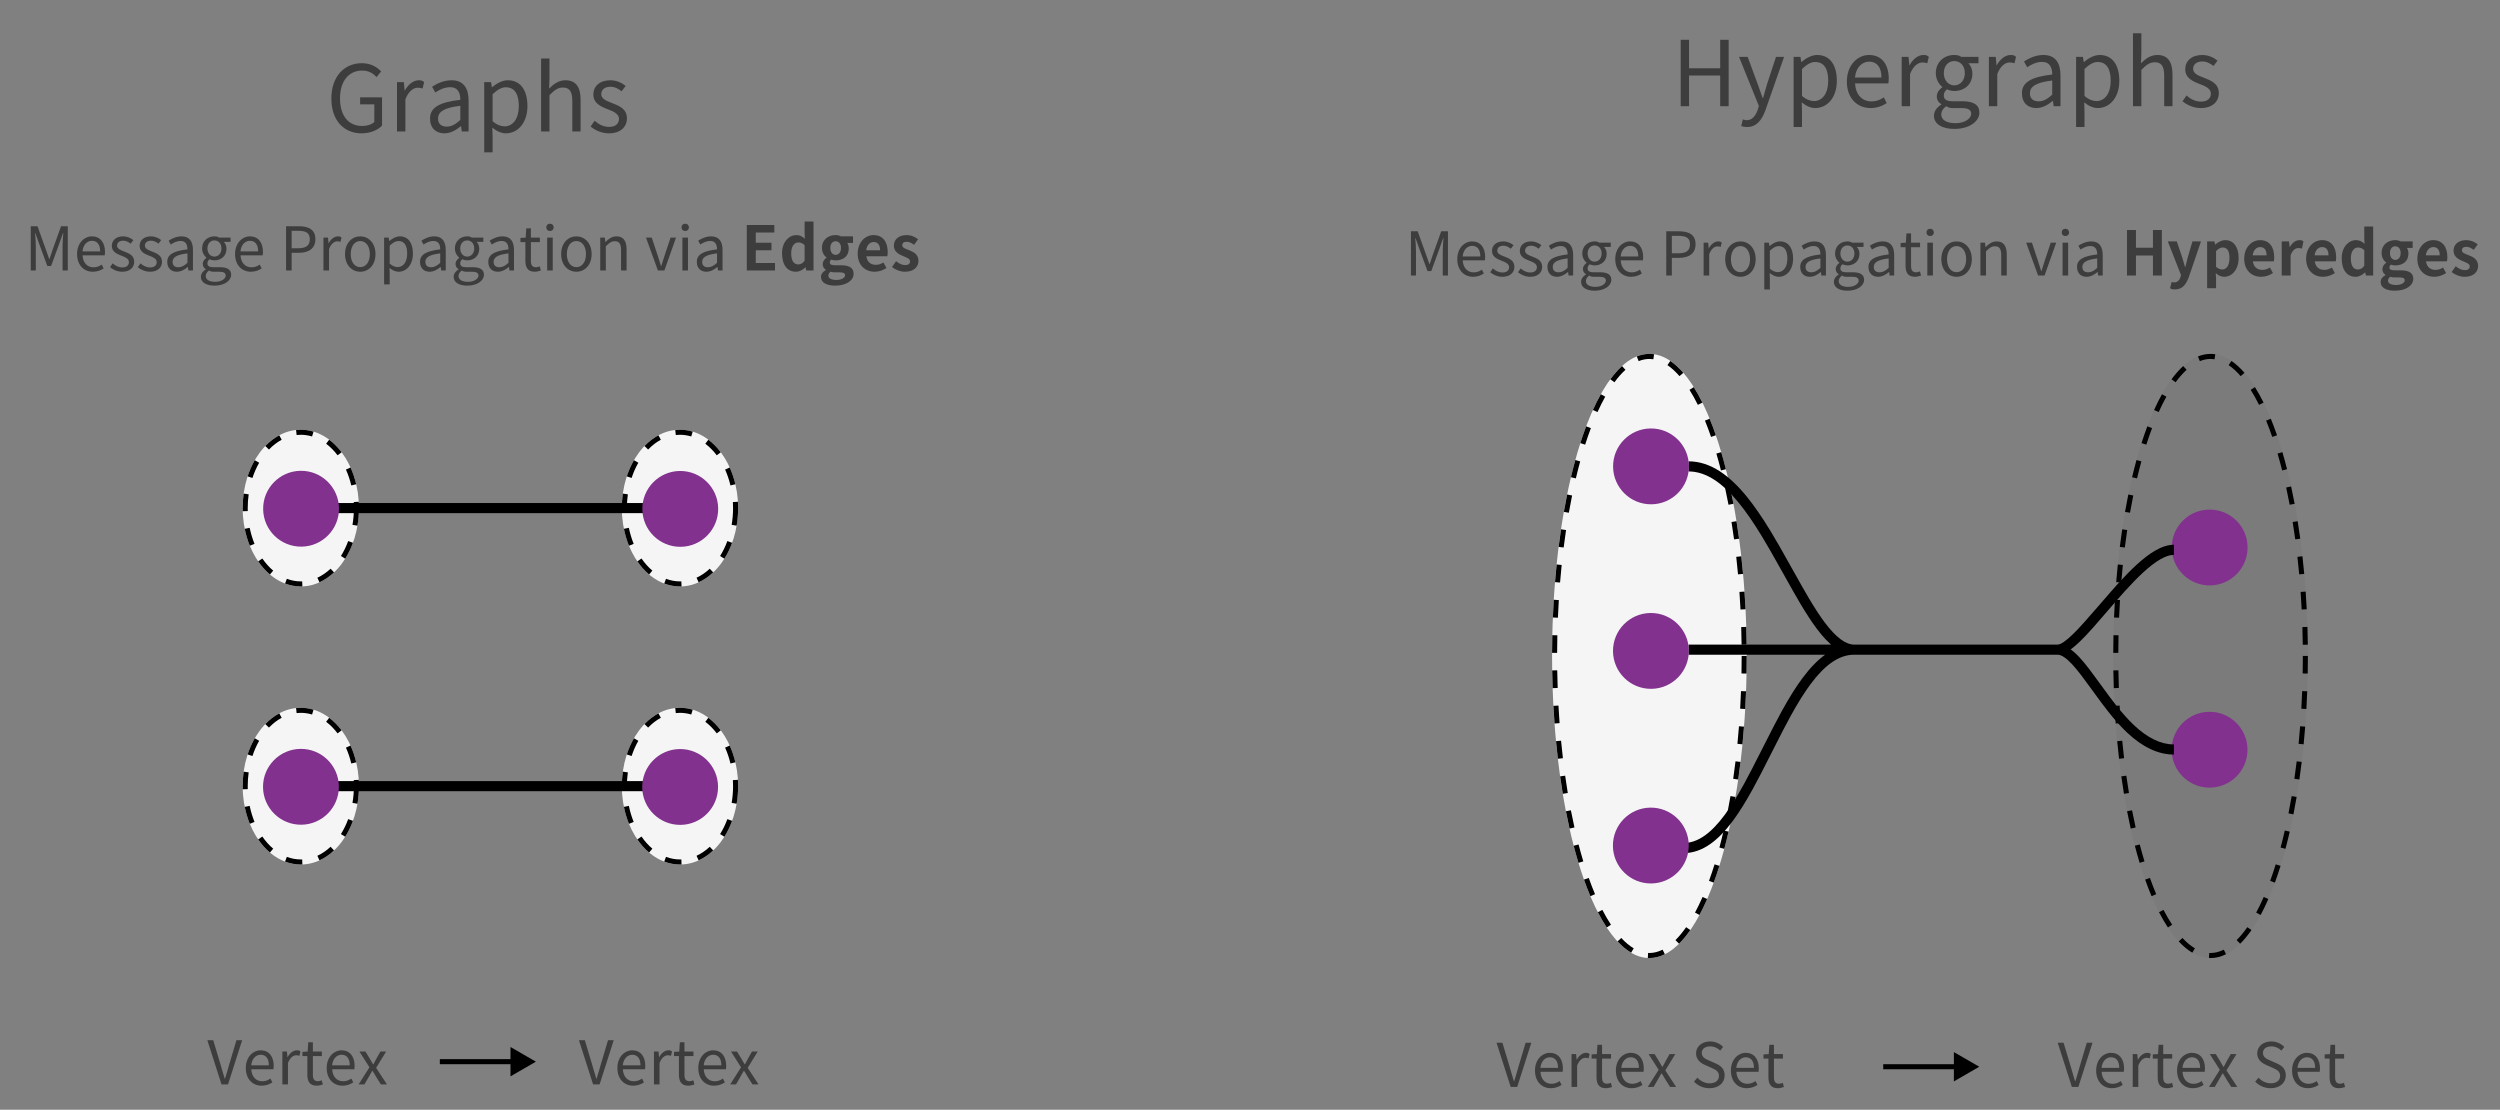 <svg xmlns="http://www.w3.org/2000/svg" xmlns:xlink="http://www.w3.org/1999/xlink" fill="none" version="1.1" width="989" height="439" viewBox="0 0 989 439"><rect x="0" y="0" width="989" height="439" fill="#808080" stroke="none"/><g style="mix-blend-mode:passthrough"><g><g style="mix-blend-mode:passthrough"><ellipse cx="652.5" cy="259.5" rx="38.5" ry="119.5" fill="#F5F5F5" fill-opacity="1"/><path d="M637.052,150.041Q639.312,146.969,641.679,144.817L643.025,146.297Q640.805,148.315,638.663,151.226L637.052,150.041ZM630.15,162.198Q631.668,158.838,633.284,155.95L635.029,156.926Q633.455,159.74,631.972,163.022L630.15,162.198ZM625.182,175.294Q626.29,171.832,627.485,168.662L629.356,169.367Q628.179,172.49,627.087,175.903L625.182,175.294ZM621.463,188.79Q622.29,185.292,623.197,181.99L625.126,182.52Q624.229,185.787,623.41,189.25L621.463,188.79ZM618.662,202.498Q619.276,198.991,619.963,195.619L621.922,196.018Q621.241,199.363,620.632,202.842L618.662,202.498ZM616.597,216.352Q617.037,212.824,617.548,209.389L619.527,209.684Q619.019,213.095,618.582,216.599L616.597,216.352ZM615.168,230.29Q615.454,226.767,615.809,223.304L617.798,223.508Q617.446,226.949,617.161,230.451L615.168,230.29ZM614.313,244.282Q614.459,240.758,614.672,237.266L616.669,237.388Q616.457,240.86,616.312,244.365L614.313,244.282ZM614.002,258.269Q614.014,254.771,614.091,251.281L616.091,251.325Q616.014,254.797,616.002,258.276L614.002,258.269ZM614.219,272.232Q614.098,268.729,614.044,265.21L616.044,265.179Q616.098,268.679,616.218,272.163L614.219,272.232ZM614.975,286.218Q614.718,282.743,614.528,279.227L616.525,279.12Q616.714,282.616,616.969,286.071L614.975,286.218ZM616.299,300.174Q615.897,296.725,615.563,293.206L617.554,293.017Q617.886,296.515,618.285,299.943L616.299,300.174ZM618.243,314.034Q617.681,310.636,617.191,307.134L619.172,306.857Q619.659,310.334,620.216,313.708L618.243,314.034ZM620.906,327.789Q620.153,324.435,619.476,320.93L621.44,320.551Q622.111,324.026,622.857,327.351L620.906,327.789ZM624.445,341.337Q623.455,338.069,622.548,334.58L624.483,334.077Q625.381,337.527,626.359,340.758L624.445,341.337ZM629.153,354.52Q627.841,351.416,626.62,347.974L628.505,347.305Q629.707,350.691,630.995,353.742L629.153,354.52ZM635.628,366.915Q633.818,364.175,632.11,360.865L633.888,359.948Q635.546,363.163,637.297,365.812L635.628,366.915ZM645.276,376.878Q642.539,375.255,639.906,372.425L641.37,371.063Q643.807,373.681,646.296,375.157L645.276,376.878ZM658.62,377.481Q655.58,379,652.5,379Q652.19,379,651.88,378.985L651.98,376.987Q652.24,377,652.5,377Q655.108,377,657.726,375.691L658.62,377.481ZM668.679,367.936Q666.502,371.065,664.217,373.331L662.809,371.911Q664.965,369.773,667.038,366.794L668.679,367.936ZM675.361,355.653Q673.884,359.034,672.311,361.965L670.549,361.019Q672.084,358.16,673.528,354.853L675.361,355.653ZM680.189,342.529Q679.114,345.984,677.953,349.159L676.074,348.473Q677.219,345.343,678.279,341.935L680.189,342.529ZM683.819,329Q683.014,332.493,682.131,335.797L680.199,335.281Q681.073,332.01,681.87,328.551L683.819,329ZM686.551,315.267Q685.954,318.778,685.283,322.159L683.321,321.77Q683.987,318.416,684.579,314.932L686.551,315.267ZM688.554,301.413Q688.129,304.939,687.633,308.374L685.653,308.089Q686.146,304.676,686.569,301.173L688.554,301.413ZM689.931,287.464Q689.658,290.987,689.317,294.451L687.326,294.255Q687.665,290.811,687.937,287.31L689.931,287.464ZM690.736,273.473Q690.602,276.994,690.402,280.483L688.405,280.368Q688.605,276.899,688.737,273.398L690.736,273.473ZM691,259.5Q691,262.984,690.935,266.462L688.935,266.425Q689,262.965,689,259.5L691,259.5ZM690.822,248.006Q690.931,251.516,690.973,255.039L688.973,255.063Q688.931,251.559,688.822,248.069L690.822,248.006ZM690.115,234.027Q690.36,237.507,690.537,241.026L688.54,241.127Q688.363,237.627,688.12,234.167L690.115,234.027ZM688.843,220.065Q689.232,223.519,689.553,227.04L687.561,227.221Q687.242,223.721,686.856,220.289L688.843,220.065ZM686.956,206.187Q687.504,209.597,687.981,213.109L685.999,213.378Q685.525,209.89,684.981,206.504L686.956,206.187ZM684.365,192.432Q685.1,195.796,685.759,199.307L683.793,199.676Q683.139,196.194,682.411,192.859L684.365,192.432ZM680.916,178.87Q681.878,182.138,682.76,185.617L680.821,186.109Q679.949,182.666,678.997,179.435L680.916,178.87ZM676.328,165.637Q677.602,168.752,678.787,172.19L676.896,172.841Q675.729,169.457,674.477,166.394L676.328,165.637ZM670.059,153.153Q671.812,155.94,673.463,159.268L671.672,160.157Q670.065,156.919,668.366,154.217L670.059,153.153ZM660.77,142.789Q663.397,144.583,665.918,147.493L664.407,148.803Q662.055,146.088,659.642,144.441L660.77,142.789ZM654.365,140.14L654.067,142.118Q653.283,142,652.5,142Q650.384,142,648.26,142.862L647.508,141.009Q649.994,140,652.5,140Q653.433,140,654.365,140.14Z" fill-rule="evenodd" fill="#000000" fill-opacity="1"/></g><g style="mix-blend-mode:passthrough"><ellipse cx="119" cy="201" rx="23" ry="31" fill="#F5F5F5" fill-opacity="1"/><path d="M104.959,176.447Q106.224,175.132,107.612,174.066Q109,173,110.484,172.203L111.431,173.965Q108.725,175.418,106.4,177.834L104.959,176.447ZM97.966,188.458Q99.092,185.028,100.792,182.059L102.528,183.053Q100.929,185.845,99.867,189.082L97.966,188.458ZM96.019,202.243Q96,201.622,96,201Q96,198.112,96.396,195.273L98.377,195.549Q98,198.25,98,201Q98,201.592,98.018,202.184L96.019,202.243ZM98.831,215.9Q97.533,212.709,96.819,209.199L98.779,208.801Q99.456,212.128,100.684,215.147L98.831,215.9ZM106.788,227.27Q105.501,226.183,104.331,224.877Q103.161,223.571,102.129,222.07L103.777,220.937Q105.699,223.732,108.079,225.742L106.788,227.27ZM119.619,231.989Q119.31,232,119,232Q117.42,232,115.854,231.709Q114.289,231.417,112.768,230.84L113.477,228.97Q116.191,230,119,230Q119.273,230,119.547,229.99L119.619,231.989ZM132.147,226.436Q130.815,227.687,129.367,228.673Q127.918,229.659,126.38,230.361L125.55,228.541Q128.341,227.267,130.778,224.978L132.147,226.436ZM139.622,214.728Q138.377,218.125,136.562,221.018L134.868,219.955Q136.571,217.24,137.744,214.04L139.622,214.728ZM141.925,198.495Q142,199.746,142,201Q142,204.526,141.412,207.962L139.441,207.625Q140,204.356,140,201Q140,199.806,139.928,198.616L141.925,198.495ZM138.675,184.945Q140.084,188.082,140.911,191.575L138.965,192.036Q138.182,188.728,136.851,185.764L138.675,184.945ZM130.228,173.945Q131.575,174.96,132.808,176.208Q134.042,177.457,135.141,178.916L133.544,180.119Q131.505,177.412,129.024,175.542L130.228,173.945ZM124.035,170.752L123.456,172.666Q121.253,172,119,172Q118.17,172,117.343,172.091L117.124,170.103Q118.06,170,119,170Q121.548,170,124.035,170.752Z" fill-rule="evenodd" fill="#000000" fill-opacity="1"/></g><g style="mix-blend-mode:passthrough"><ellipse cx="269" cy="201" rx="23" ry="31" fill="#F5F5F5" fill-opacity="1"/><path d="M254.959,176.447Q256.224,175.132,257.612,174.066Q259,173,260.484,172.203L261.431,173.965Q258.725,175.418,256.4,177.834L254.959,176.447ZM247.966,188.458Q249.092,185.028,250.792,182.059L252.528,183.053Q250.929,185.845,249.867,189.082L247.966,188.458ZM246.019,202.243Q246,201.622,246,201Q246,198.112,246.396,195.273L248.377,195.549Q248,198.25,248,201Q248,201.592,248.018,202.184L246.019,202.243ZM248.831,215.9Q247.533,212.709,246.819,209.199L248.779,208.801Q249.456,212.128,250.684,215.147L248.831,215.9ZM256.788,227.27Q255.501,226.183,254.331,224.877Q253.161,223.571,252.129,222.07L253.777,220.937Q255.699,223.732,258.079,225.742L256.788,227.27ZM269.619,231.989Q269.31,232,269,232Q267.42,232,265.854,231.709Q264.289,231.417,262.768,230.84L263.477,228.97Q266.191,230,269,230Q269.273,230,269.547,229.99L269.619,231.989ZM282.147,226.436Q280.815,227.687,279.367,228.673Q277.918,229.659,276.38,230.361L275.55,228.541Q278.341,227.267,280.778,224.978L282.147,226.436ZM289.622,214.728Q288.377,218.125,286.562,221.018L284.868,219.955Q286.571,217.24,287.744,214.04L289.622,214.728ZM291.925,198.495Q292,199.746,292,201Q292,204.526,291.413,207.962L289.441,207.625Q290,204.356,290,201Q290,199.806,289.928,198.616L291.925,198.495ZM288.675,184.945Q290.084,188.082,290.911,191.575L288.965,192.036Q288.182,188.728,286.851,185.764L288.675,184.945ZM280.228,173.945Q281.575,174.96,282.808,176.208Q284.042,177.457,285.141,178.916L283.544,180.119Q281.505,177.412,279.024,175.542L280.228,173.945ZM274.035,170.752L273.456,172.666Q271.253,172,269,172Q268.17,172,267.343,172.091L267.124,170.103Q268.06,170,269,170Q271.548,170,274.035,170.752Z" fill-rule="evenodd" fill="#000000" fill-opacity="1"/></g><g style="mix-blend-mode:passthrough"><ellipse cx="269" cy="311" rx="23" ry="31" fill="#F5F5F5" fill-opacity="1"/><path d="M254.959,286.447Q256.224,285.132,257.612,284.066Q259,283,260.484,282.203L261.431,283.965Q258.725,285.418,256.4,287.834L254.959,286.447ZM247.966,298.458Q249.092,295.028,250.792,292.059L252.528,293.053Q250.929,295.845,249.867,299.082L247.966,298.458ZM246.019,312.243Q246,311.622,246,311Q246,308.111,246.396,305.273L248.377,305.549Q248,308.25,248,311Q248,311.592,248.018,312.184L246.019,312.243ZM248.831,325.9Q247.533,322.709,246.819,319.199L248.779,318.801Q249.456,322.128,250.684,325.147L248.831,325.9ZM256.788,337.27Q255.501,336.183,254.331,334.877Q253.161,333.571,252.129,332.07L253.777,330.937Q255.699,333.732,258.079,335.741L256.788,337.27ZM269.619,341.989Q269.31,342,269,342Q267.42,342,265.854,341.709Q264.289,341.417,262.768,340.84L263.477,338.97Q266.191,340,269,340Q269.273,340,269.547,339.99L269.619,341.989ZM282.147,336.436Q280.815,337.687,279.367,338.673Q277.918,339.659,276.38,340.361L275.55,338.541Q278.341,337.267,280.778,334.978L282.147,336.436ZM289.622,324.728Q288.377,328.125,286.562,331.018L284.868,329.955Q286.571,327.24,287.744,324.04L289.622,324.728ZM291.925,308.495Q292,309.746,292,311Q292,314.526,291.413,317.962L289.441,317.625Q290,314.356,290,311Q290,309.806,289.928,308.616L291.925,308.495ZM288.675,294.945Q290.084,298.082,290.911,301.575L288.965,302.036Q288.182,298.728,286.851,295.764L288.675,294.945ZM280.228,283.945Q281.575,284.96,282.808,286.208Q284.042,287.457,285.141,288.916L283.544,290.12Q281.505,287.412,279.024,285.542L280.228,283.945ZM274.035,280.752L273.456,282.666Q271.253,282,269,282Q268.17,282,267.343,282.091L267.124,280.103Q268.06,280,269,280Q271.548,280,274.035,280.752Z" fill-rule="evenodd" fill="#000000" fill-opacity="1"/></g><g style="mix-blend-mode:passthrough"><ellipse cx="119" cy="311" rx="23" ry="31" fill="#F5F5F5" fill-opacity="1"/><path d="M104.959,286.447Q106.224,285.132,107.612,284.066Q109,283,110.484,282.203L111.431,283.965Q108.725,285.418,106.4,287.834L104.959,286.447ZM97.966,298.458Q99.092,295.028,100.792,292.059L102.528,293.053Q100.929,295.845,99.867,299.082L97.966,298.458ZM96.019,312.243Q96,311.622,96,311Q96,308.111,96.396,305.273L98.377,305.549Q98,308.25,98,311Q98,311.592,98.018,312.184L96.019,312.243ZM98.831,325.9Q97.533,322.709,96.819,319.199L98.779,318.801Q99.456,322.128,100.684,325.147L98.831,325.9ZM106.788,337.27Q105.501,336.183,104.331,334.877Q103.161,333.571,102.129,332.07L103.777,330.937Q105.699,333.732,108.079,335.741L106.788,337.27ZM119.619,341.989Q119.31,342,119,342Q117.42,342,115.854,341.709Q114.289,341.417,112.768,340.84L113.477,338.97Q116.191,340,119,340Q119.273,340,119.547,339.99L119.619,341.989ZM132.147,336.436Q130.815,337.687,129.367,338.673Q127.918,339.659,126.38,340.361L125.55,338.541Q128.341,337.267,130.778,334.978L132.147,336.436ZM139.622,324.728Q138.377,328.125,136.562,331.018L134.868,329.955Q136.571,327.24,137.744,324.04L139.622,324.728ZM141.925,308.495Q142,309.746,142,311Q142,314.526,141.412,317.962L139.441,317.625Q140,314.356,140,311Q140,309.806,139.928,308.616L141.925,308.495ZM138.675,294.945Q140.084,298.082,140.911,301.575L138.965,302.036Q138.182,298.728,136.851,295.764L138.675,294.945ZM130.228,283.945Q131.575,284.96,132.808,286.208Q134.042,287.457,135.141,288.916L133.544,290.12Q131.505,287.412,129.024,285.542L130.228,283.945ZM124.035,280.752L123.456,282.666Q121.253,282,119,282Q118.17,282,117.343,282.091L117.124,280.103Q118.06,280,119,280Q121.548,280,124.035,280.752Z" fill-rule="evenodd" fill="#000000" fill-opacity="1"/></g><g style="mix-blend-mode:passthrough"><ellipse cx="874.5" cy="259.5" rx="38.5" ry="119.5" fill="#000000" fill-opacity="0.04"/><path d="M859.052,150.041Q861.312,146.969,863.679,144.817L865.025,146.297Q862.805,148.315,860.663,151.226L859.052,150.041ZM852.15,162.198Q853.668,158.838,855.284,155.95L857.029,156.926Q855.455,159.74,853.972,163.022L852.15,162.198ZM847.182,175.294Q848.29,171.832,849.485,168.662L851.356,169.367Q850.179,172.49,849.087,175.903L847.182,175.294ZM843.463,188.79Q844.29,185.292,845.197,181.99L847.126,182.52Q846.229,185.787,845.41,189.25L843.463,188.79ZM840.662,202.498Q841.276,198.991,841.963,195.619L843.922,196.018Q843.241,199.363,842.632,202.842L840.662,202.498ZM838.597,216.352Q839.037,212.824,839.548,209.389L841.527,209.684Q841.019,213.095,840.582,216.599L838.597,216.352ZM837.168,230.29Q837.454,226.767,837.809,223.304L839.798,223.508Q839.446,226.949,839.161,230.451L837.168,230.29ZM836.313,244.282Q836.459,240.758,836.672,237.266L838.669,237.388Q838.457,240.86,838.312,244.365L836.313,244.282ZM836.002,258.269Q836.014,254.771,836.091,251.281L838.091,251.325Q838.014,254.797,838.002,258.276L836.002,258.269ZM836.219,272.232Q836.098,268.729,836.044,265.21L838.044,265.179Q838.098,268.679,838.218,272.163L836.219,272.232ZM836.975,286.218Q836.718,282.743,836.528,279.227L838.525,279.12Q838.714,282.616,838.969,286.071L836.975,286.218ZM838.299,300.174Q837.897,296.725,837.563,293.206L839.554,293.017Q839.886,296.515,840.285,299.943L838.299,300.174ZM840.243,314.034Q839.681,310.636,839.191,307.134L841.172,306.857Q841.659,310.334,842.216,313.708L840.243,314.034ZM842.906,327.789Q842.153,324.435,841.476,320.93L843.44,320.551Q844.111,324.026,844.857,327.351L842.906,327.789ZM846.445,341.337Q845.455,338.069,844.548,334.58L846.483,334.077Q847.381,337.527,848.359,340.758L846.445,341.337ZM851.153,354.52Q849.841,351.416,848.62,347.974L850.505,347.305Q851.707,350.691,852.995,353.742L851.153,354.52ZM857.628,366.915Q855.818,364.175,854.11,360.865L855.888,359.948Q857.546,363.163,859.297,365.812L857.628,366.915ZM867.276,376.878Q864.539,375.255,861.906,372.425L863.37,371.063Q865.807,373.681,868.296,375.157L867.276,376.878ZM880.62,377.481Q877.58,379,874.5,379Q874.19,379,873.88,378.985L873.98,376.987Q874.24,377,874.5,377Q877.108,377,879.726,375.691L880.62,377.481ZM890.679,367.936Q888.502,371.065,886.217,373.331L884.809,371.911Q886.965,369.773,889.038,366.794L890.679,367.936ZM897.361,355.653Q895.884,359.034,894.311,361.965L892.549,361.019Q894.084,358.16,895.528,354.853L897.361,355.653ZM902.189,342.529Q901.114,345.984,899.953,349.159L898.074,348.473Q899.219,345.343,900.279,341.935L902.189,342.529ZM905.819,329Q905.014,332.493,904.131,335.797L902.199,335.281Q903.073,332.01,903.87,328.551L905.819,329ZM908.551,315.267Q907.954,318.778,907.283,322.159L905.321,321.77Q905.987,318.416,906.579,314.932L908.551,315.267ZM910.554,301.413Q910.129,304.939,909.633,308.374L907.653,308.089Q908.146,304.676,908.569,301.173L910.554,301.413ZM911.931,287.464Q911.658,290.987,911.317,294.451L909.326,294.255Q909.665,290.811,909.937,287.31L911.931,287.464ZM912.736,273.473Q912.602,276.994,912.402,280.483L910.405,280.368Q910.605,276.899,910.737,273.398L912.736,273.473ZM913,259.5Q913,262.984,912.935,266.462L910.935,266.425Q911,262.965,911,259.5L913,259.5ZM912.822,248.006Q912.931,251.516,912.973,255.039L910.973,255.063Q910.931,251.559,910.822,248.069L912.822,248.006ZM912.115,234.027Q912.36,237.507,912.537,241.026L910.54,241.127Q910.363,237.627,910.12,234.167L912.115,234.027ZM910.843,220.065Q911.232,223.519,911.553,227.04L909.561,227.221Q909.242,223.721,908.856,220.289L910.843,220.065ZM908.956,206.187Q909.504,209.597,909.981,213.109L907.999,213.378Q907.525,209.89,906.981,206.504L908.956,206.187ZM906.365,192.432Q907.1,195.796,907.759,199.307L905.793,199.676Q905.139,196.194,904.411,192.859L906.365,192.432ZM902.916,178.87Q903.878,182.138,904.76,185.617L902.821,186.109Q901.949,182.666,900.997,179.435L902.916,178.87ZM898.328,165.637Q899.602,168.752,900.787,172.19L898.896,172.841Q897.729,169.457,896.477,166.394L898.328,165.637ZM892.059,153.153Q893.812,155.94,895.463,159.268L893.672,160.157Q892.065,156.919,890.366,154.217L892.059,153.153ZM882.77,142.789Q885.397,144.583,887.918,147.493L886.407,148.803Q884.055,146.088,881.642,144.441L882.77,142.789ZM876.365,140.14L876.067,142.118Q875.283,142,874.5,142Q872.384,142,870.26,142.862L869.508,141.009Q871.994,140,874.5,140Q875.433,140,876.365,140.14Z" fill-rule="evenodd" fill="#000000" fill-opacity="1"/></g><g style="mix-blend-mode:passthrough"><ellipse cx="874.001" cy="216.374" rx="15.001" ry="15.001" transform="matrix(1,-0.012,0.012,1,-2.462,10.702)" fill="#82318E" fill-opacity="1"/></g><g style="mix-blend-mode:passthrough"><ellipse cx="874.001" cy="296.374" rx="15.001" ry="15.001" transform="matrix(1,-0.012,0.012,1,-3.458,10.706)" fill="#82318E" fill-opacity="1"/></g><g style="mix-blend-mode:passthrough"><path d="M558.172,109L560.164,109L560.164,99.312C560.164,97.812,560.016,95.695,559.875,94.172L559.969,94.172L561.383,98.148L564.727,107.242L566.211,107.242L569.523,98.148L570.938,94.172L571.039,94.172C570.914,95.695,570.75,97.812,570.75,99.312L570.75,109L572.812,109L572.812,91.5L570.148,91.5L566.789,100.859C566.383,102.055,566.016,103.289,565.562,104.5L565.469,104.5C565.031,103.289,564.648,102.055,564.195,100.859L560.836,91.5L558.172,91.5L558.172,109ZM582.734,109.5C584.484,109.5,585.883,108.93,587.008,108.188L586.242,106.68C585.258,107.352,584.25,107.75,582.977,107.75C580.5,107.75,578.797,105.906,578.656,103L587.438,103C587.484,102.664,587.539,102.234,587.539,101.758C587.539,97.922,585.664,95.5,582.328,95.5C579.352,95.5,576.492,98.148,576.492,102.5C576.492,106.953,579.258,109.5,582.734,109.5ZM578.633,101.445C578.891,98.766,580.523,97.258,582.375,97.258C584.414,97.258,585.617,98.719,585.617,101.445L578.633,101.445ZM594.359,109.5C597.438,109.5,599.094,107.75,599.094,105.57C599.094,103.023,597.023,102.234,595.133,101.492C593.664,100.922,592.32,100.422,592.32,99.164C592.32,98.102,593.094,97.211,594.75,97.211C595.898,97.211,596.812,97.727,597.695,98.398L598.758,96.992C597.773,96.18,596.328,95.5,594.719,95.5C591.867,95.5,590.234,97.133,590.234,99.258C590.234,101.562,592.203,102.453,594.023,103.148C595.469,103.688,597,104.336,597,105.695C597,106.859,596.164,107.797,594.438,107.797C592.875,107.797,591.719,107.156,590.57,106.188L589.516,107.703C590.734,108.734,592.516,109.5,594.359,109.5ZM605.359,109.5C608.438,109.5,610.094,107.75,610.094,105.57C610.094,103.023,608.023,102.234,606.133,101.492C604.664,100.922,603.32,100.422,603.32,99.164C603.32,98.102,604.094,97.211,605.75,97.211C606.898,97.211,607.812,97.727,608.695,98.398L609.758,96.992C608.773,96.18,607.328,95.5,605.719,95.5C602.867,95.5,601.234,97.133,601.234,99.258C601.234,101.562,603.203,102.453,605.023,103.148C606.469,103.688,608,104.336,608,105.695C608,106.859,607.164,107.797,605.438,107.797C603.875,107.797,602.719,107.156,601.57,106.188L600.516,107.703C601.734,108.734,603.516,109.5,605.359,109.5ZM615.953,109.5C617.562,109.5,619.023,108.664,620.273,107.625L620.344,107.625L620.539,109L622.336,109L622.336,100.898C622.336,97.617,621.016,95.5,617.828,95.5C615.711,95.5,613.891,96.438,612.711,97.211L613.555,98.734C614.586,98.031,615.953,97.328,617.469,97.328C619.602,97.328,620.156,98.953,620.156,100.656C614.609,101.281,612.164,102.719,612.164,105.578C612.164,108.156,613.773,109.5,615.953,109.5ZM616.578,107.727C615.281,107.727,614.273,107.133,614.273,105.602C614.273,103.867,615.766,102.75,620.156,102.234L620.156,105.969C618.883,107.133,617.828,107.727,616.578,107.727ZM630.844,115C634.883,115,637.445,112.961,637.445,110.711C637.445,108.641,635.914,107.703,632.914,107.703L630.344,107.703C628.594,107.703,628.062,107.062,628.062,106.188C628.062,105.414,628.422,104.953,628.906,104.547C629.477,104.836,630.195,105,630.82,105C633.508,105,635.602,103.25,635.602,100.414C635.602,99.273,635.164,98.297,634.547,97.688L637.211,97.688L637.211,96L632.672,96C632.211,95.648,631.57,95.5,630.82,95.5C628.203,95.5,625.953,97.312,625.953,100.289C625.953,101.914,626.789,103.242,627.656,103.922L627.656,104.023C626.961,104.5,626.211,105.352,626.211,106.398C626.211,107.398,626.719,108.07,627.391,108.469L627.391,108.586C626.164,109.312,625.469,110.398,625.469,111.523C625.469,113.758,627.68,115,630.844,115ZM630.82,103.516C629.336,103.516,628.062,102.266,628.062,100.289C628.062,98.289,629.312,97.109,630.82,97.109C632.383,97.109,633.609,98.289,633.609,100.289C633.609,102.266,632.336,103.516,630.82,103.516ZM631.156,113.492C628.781,113.492,627.391,112.602,627.391,111.211C627.391,110.469,627.773,109.672,628.711,109C629.289,109.453,629.914,109.5,630.391,109.5L632.648,109.5C634.375,109.5,635.289,109.906,635.289,111.039C635.289,112.195,633.68,113.492,631.156,113.492ZM645.234,109.5C646.984,109.5,648.383,108.93,649.508,108.188L648.742,106.68C647.758,107.352,646.75,107.75,645.477,107.75C643,107.75,641.297,105.906,641.156,103L649.938,103C649.984,102.664,650.039,102.234,650.039,101.758C650.039,97.922,648.164,95.5,644.828,95.5C641.852,95.5,638.992,98.148,638.992,102.5C638.992,106.953,641.758,109.5,645.234,109.5ZM641.133,101.445C641.391,98.766,643.023,97.258,644.875,97.258C646.914,97.258,648.117,98.719,648.117,101.445L641.133,101.445ZM659.172,109L661.375,109L661.375,102L664.281,102C668.148,102,670.766,100.297,670.766,96.625C670.766,92.82,668.125,91.5,664.188,91.5L659.172,91.5L659.172,109ZM661.375,100.203L661.375,93.305L663.898,93.305C666.992,93.305,668.555,94.086,668.555,96.625C668.555,99.109,667.094,100.203,663.992,100.203L661.375,100.203ZM673.953,109L676.164,109L676.164,100.531C677.023,98.297,678.344,97.469,679.43,97.469C679.977,97.469,680.266,97.547,680.695,97.688L681.109,96C680.695,95.578,680.289,95.5,679.711,95.5C678.273,95.5,676.93,96.562,676.016,98.227L675.969,98.227L675.758,96L673.953,96L673.953,109ZM688.516,109.5C691.711,109.5,694.547,106.984,694.547,102.531C694.547,98.047,691.711,95.5,688.516,95.5C685.328,95.5,682.492,98.047,682.492,102.531C682.492,106.984,685.328,109.5,688.516,109.5ZM688.516,107.68C686.266,107.68,684.75,105.625,684.75,102.531C684.75,99.43,686.266,97.352,688.516,97.352C690.773,97.352,692.312,99.43,692.312,102.531C692.312,105.625,690.773,107.68,688.516,107.68ZM697.953,114.5L700.164,114.5L700.164,110.242L700.094,107.992C701.266,108.977,702.516,109.5,703.688,109.5C706.664,109.5,709.352,106.914,709.352,102.305C709.352,98.148,707.531,95.5,704.172,95.5C702.656,95.5,701.195,96.367,700.016,97.352L699.969,97.352L699.758,96L697.953,96L697.953,114.5ZM703.328,107.656C702.469,107.656,701.312,107.312,700.164,106.297L700.164,99.188C701.414,98,702.539,97.352,703.617,97.352C706.117,97.352,707.078,99.336,707.078,102.328C707.078,105.688,705.492,107.656,703.328,107.656ZM715.953,109.5C717.562,109.5,719.023,108.664,720.273,107.625L720.344,107.625L720.539,109L722.336,109L722.336,100.898C722.336,97.617,721.016,95.5,717.828,95.5C715.711,95.5,713.891,96.438,712.711,97.211L713.555,98.734C714.586,98.031,715.953,97.328,717.469,97.328C719.602,97.328,720.156,98.953,720.156,100.656C714.609,101.281,712.164,102.719,712.164,105.578C712.164,108.156,713.773,109.5,715.953,109.5ZM716.578,107.727C715.281,107.727,714.273,107.133,714.273,105.602C714.273,103.867,715.766,102.75,720.156,102.234L720.156,105.969C718.883,107.133,717.828,107.727,716.578,107.727ZM730.844,115C734.883,115,737.445,112.961,737.445,110.711C737.445,108.641,735.914,107.703,732.914,107.703L730.344,107.703C728.594,107.703,728.062,107.062,728.062,106.188C728.062,105.414,728.422,104.953,728.906,104.547C729.477,104.836,730.195,105,730.82,105C733.508,105,735.602,103.25,735.602,100.414C735.602,99.273,735.164,98.297,734.547,97.688L737.211,97.688L737.211,96L732.672,96C732.211,95.648,731.57,95.5,730.82,95.5C728.203,95.5,725.953,97.312,725.953,100.289C725.953,101.914,726.789,103.242,727.656,103.922L727.656,104.023C726.961,104.5,726.211,105.352,726.211,106.398C726.211,107.398,726.719,108.07,727.391,108.469L727.391,108.586C726.164,109.312,725.469,110.398,725.469,111.523C725.469,113.758,727.68,115,730.844,115ZM730.82,103.516C729.336,103.516,728.062,102.266,728.062,100.289C728.062,98.289,729.312,97.109,730.82,97.109C732.383,97.109,733.609,98.289,733.609,100.289C733.609,102.266,732.336,103.516,730.82,103.516ZM731.156,113.492C728.781,113.492,727.391,112.602,727.391,111.211C727.391,110.469,727.773,109.672,728.711,109C729.289,109.453,729.914,109.5,730.391,109.5L732.648,109.5C734.375,109.5,735.289,109.906,735.289,111.039C735.289,112.195,733.68,113.492,731.156,113.492ZM742.953,109.5C744.562,109.5,746.023,108.664,747.273,107.625L747.344,107.625L747.539,109L749.336,109L749.336,100.898C749.336,97.617,748.016,95.5,744.828,95.5C742.711,95.5,740.891,96.438,739.711,97.211L740.555,98.734C741.586,98.031,742.953,97.328,744.469,97.328C746.602,97.328,747.156,98.953,747.156,100.656C741.609,101.281,739.164,102.719,739.164,105.578C739.164,108.156,740.773,109.5,742.953,109.5ZM743.578,107.727C742.281,107.727,741.273,107.133,741.273,105.602C741.273,103.867,742.766,102.75,747.156,102.234L747.156,105.969C745.883,107.133,744.828,107.727,743.578,107.727ZM757.531,109.5C758.352,109.5,759.211,109.266,759.961,109.023L759.523,107.359C759.094,107.555,758.516,107.727,758.039,107.727C756.523,107.727,756.023,106.805,756.023,105.195L756.023,97.781L759.578,97.781L759.578,96L756.023,96L756.023,92.328L754.195,92.328L753.961,96L751.891,96.125L751.891,97.781L753.836,97.781L753.836,105.117C753.836,107.773,754.773,109.5,757.531,109.5ZM762.453,109L764.664,109L764.664,96L762.453,96L762.453,109ZM763.555,93.383C764.422,93.383,765.023,92.805,765.023,91.922C765.023,91.078,764.422,90.5,763.555,90.5C762.695,90.5,762.117,91.078,762.117,91.922C762.117,92.805,762.695,93.383,763.555,93.383ZM774.016,109.5C777.211,109.5,780.047,106.984,780.047,102.531C780.047,98.047,777.211,95.5,774.016,95.5C770.828,95.5,767.992,98.047,767.992,102.531C767.992,106.984,770.828,109.5,774.016,109.5ZM774.016,107.68C771.766,107.68,770.25,105.625,770.25,102.531C770.25,99.43,771.766,97.352,774.016,97.352C776.273,97.352,777.812,99.43,777.812,102.531C777.812,105.625,776.273,107.68,774.016,107.68ZM783.453,109L785.664,109L785.664,99.438C786.961,98.102,787.867,97.422,789.211,97.422C790.945,97.422,791.688,98.469,791.688,100.945L791.688,109L793.875,109L793.875,100.656C793.875,97.305,792.625,95.5,789.891,95.5C788.109,95.5,786.742,96.484,785.516,97.742L785.469,97.742L785.258,96L783.453,96L783.453,109ZM806.266,109L808.828,109L813.438,96L811.281,96L808.805,103.398C808.422,104.664,807.992,105.984,807.609,107.227L807.484,107.227C807.102,105.984,806.695,104.664,806.289,103.398L803.836,96L801.555,96L806.266,109ZM815.953,109L818.164,109L818.164,96L815.953,96L815.953,109ZM817.055,93.383C817.922,93.383,818.523,92.805,818.523,91.922C818.523,91.078,817.922,90.5,817.055,90.5C816.195,90.5,815.617,91.078,815.617,91.922C815.617,92.805,816.195,93.383,817.055,93.383ZM825.453,109.5C827.062,109.5,828.523,108.664,829.773,107.625L829.844,107.625L830.039,109L831.836,109L831.836,100.898C831.836,97.617,830.516,95.5,827.328,95.5C825.211,95.5,823.391,96.438,822.211,97.211L823.055,98.734C824.086,98.031,825.453,97.328,826.969,97.328C829.102,97.328,829.656,98.953,829.656,100.656C824.109,101.281,821.664,102.719,821.664,105.578C821.664,108.156,823.273,109.5,825.453,109.5ZM826.078,107.727C824.781,107.727,823.773,107.133,823.773,105.602C823.773,103.867,825.266,102.75,829.656,102.234L829.656,105.969C828.383,107.133,827.328,107.727,826.078,107.727ZM841.43,109L844.984,109L844.984,101.078L851.703,101.078L851.703,109L855.234,109L855.234,91L851.703,91L851.703,98L844.984,98L844.984,91L841.43,91L841.43,109ZM860.32,114.5C863.32,114.5,864.758,112.703,865.938,109.508L870.711,95.5L867.328,95.5L865.477,101.812C865.141,103.078,864.805,104.391,864.516,105.648L864.398,105.648C864.016,104.336,863.68,103.031,863.273,101.812L861.133,95.5L857.586,95.5L862.812,108.828L862.578,109.656C862.188,110.844,861.422,111.719,860.055,111.719C859.742,111.719,859.359,111.625,859.117,111.547L858.469,114C859,114.406,859.523,114.5,860.32,114.5ZM873.141,114L876.672,114L876.672,110.18L876.547,108.039C877.562,108.977,878.711,109.5,879.891,109.5C882.836,109.5,885.602,106.836,885.602,102.023C885.602,97.719,883.609,95,880.32,95C878.852,95,877.484,95.773,876.359,96.734L876.289,96.734L876.023,95.5L873.141,95.5L873.141,114ZM879.117,106.602C878.375,106.602,877.531,106.328,876.672,105.57L876.672,99.336C877.586,98.383,878.398,97.906,879.312,97.906C881.156,97.906,881.977,99.391,881.977,102.078C881.977,105.18,880.703,106.602,879.117,106.602ZM894.5,109.5C896.156,109.5,897.859,108.93,899.18,108.016L897.977,105.836C896.992,106.445,896.062,106.766,894.977,106.766C892.961,106.766,891.523,105.617,891.234,103.383L899.516,103.383C899.609,103.047,899.68,102.398,899.68,101.75C899.68,97.695,897.766,95,894.07,95C890.875,95,887.805,97.719,887.805,102.375C887.805,106.891,890.727,109.5,894.5,109.5ZM891.164,101C891.453,98.852,892.695,97.742,894.117,97.742C895.867,97.742,896.656,99.016,896.656,101L891.164,101ZM902.641,109L906.172,109L906.172,100.977C906.938,98.836,908.188,98.125,909.219,98.125C909.797,98.125,910.18,98.195,910.656,98.344L911.234,95.5C910.852,95.125,910.422,95,909.672,95C908.281,95,906.844,95.961,905.859,97.719L905.789,97.719L905.523,95.5L902.641,95.5L902.641,109ZM919,109.5C920.656,109.5,922.359,108.93,923.68,108.016L922.477,105.836C921.492,106.445,920.562,106.766,919.477,106.766C917.461,106.766,916.023,105.617,915.734,103.383L924.016,103.383C924.109,103.047,924.18,102.398,924.18,101.75C924.18,97.695,922.266,95,918.57,95C915.375,95,912.305,97.719,912.305,102.375C912.305,106.891,915.227,109.5,919,109.5ZM915.664,101C915.953,98.852,917.195,97.742,918.617,97.742C920.367,97.742,921.156,99.016,921.156,101L915.664,101ZM931.867,109.5C933.266,109.5,934.609,108.758,935.594,107.773L935.688,107.773L935.953,109L938.828,109L938.828,89.625L935.305,89.625L935.305,94.359L935.422,96.469C934.461,95.578,933.523,95,932.016,95C929.133,95,926.375,97.695,926.375,102.148C926.375,106.867,928.508,109.5,931.867,109.5ZM932.781,106.602C931.008,106.602,930,105.141,930,102.203C930,99.414,931.273,97.906,932.781,97.906C933.648,97.906,934.484,98.18,935.305,98.961L935.305,105.141C934.531,106.195,933.719,106.602,932.781,106.602ZM947.367,115C951.859,115,954.688,112.938,954.688,110.281C954.688,107.945,952.914,106.938,949.672,106.938L947.367,106.938C945.812,106.938,945.258,106.555,945.258,105.859C945.258,105.289,945.5,105,945.836,104.695C946.438,104.906,947.062,105,947.562,105C950.469,105,952.773,103.492,952.773,100.281C952.773,99.383,952.508,98.586,952.172,98.094L954.453,98.094L954.453,95.5L949.625,95.5C949.055,95.148,948.352,95,947.562,95C944.727,95,942.164,96.711,942.164,100.086C942.164,101.82,943.023,103.18,943.961,103.852L943.961,103.945C943.148,104.523,942.477,105.453,942.477,106.438C942.477,107.562,942.977,108.258,943.695,108.711L943.695,108.828C942.43,109.531,941.781,110.469,941.781,111.57C941.781,113.922,944.203,115,947.367,115ZM947.562,102.82C946.414,102.82,945.477,101.844,945.477,100.086C945.477,98.375,946.383,97.43,947.562,97.43C948.766,97.43,949.695,98.375,949.695,100.086C949.695,101.844,948.766,102.82,947.562,102.82ZM947.898,112.75C945.953,112.75,944.703,112.133,944.703,111.055C944.703,110.492,944.969,109.977,945.57,109.5C946.078,109.695,946.625,109.742,947.422,109.742L949.078,109.742C950.516,109.742,951.305,109.992,951.305,110.914C951.305,111.875,949.938,112.75,947.898,112.75ZM963,109.5C964.656,109.5,966.359,108.93,967.68,108.016L966.477,105.836C965.492,106.445,964.562,106.766,963.477,106.766C961.461,106.766,960.023,105.617,959.734,103.383L968.016,103.383C968.109,103.047,968.18,102.398,968.18,101.75C968.18,97.695,966.266,95,962.57,95C959.375,95,956.305,97.719,956.305,102.375C956.305,106.891,959.227,109.5,963,109.5ZM959.664,101C959.953,98.852,961.195,97.742,962.617,97.742C964.367,97.742,965.156,99.016,965.156,101L959.664,101ZM974.984,109.5C978.461,109.5,980.336,107.633,980.336,105.188C980.336,102.602,978.367,101.648,976.594,100.953C975.148,100.398,973.93,100.023,973.93,99C973.93,98.195,974.5,97.641,975.727,97.641C976.711,97.641,977.648,98.148,978.609,98.844L980.188,96.656C979.086,95.797,977.578,95,975.633,95C972.555,95,970.617,96.711,970.617,99.172C970.617,101.523,972.508,102.602,974.211,103.281C975.633,103.859,977.023,104.336,977.023,105.383C977.023,106.266,976.422,106.867,975.078,106.867C973.805,106.867,972.68,106.289,971.477,105.336L969.867,107.633C971.211,108.734,973.18,109.5,974.984,109.5Z" fill="#3D3D3D" fill-opacity="1"/></g><g style="mix-blend-mode:passthrough"><path d="M87.633,429L90.203,429L95.797,411.5L93.539,411.5L90.711,420.977C90.109,423.023,89.68,424.695,89.008,426.75L88.906,426.75C88.258,424.695,87.805,423.023,87.203,420.977L84.352,411.5L82.023,411.5L87.633,429ZM103.484,429.5C105.234,429.5,106.633,428.93,107.758,428.188L106.992,426.68C106.008,427.352,105,427.75,103.727,427.75C101.25,427.75,99.547,425.906,99.406,423L108.188,423C108.234,422.664,108.289,422.234,108.289,421.758C108.289,417.922,106.414,415.5,103.078,415.5C100.102,415.5,97.242,418.148,97.242,422.5C97.242,426.953,100.008,429.5,103.484,429.5ZM99.383,421.445C99.641,418.766,101.273,417.258,103.125,417.258C105.164,417.258,106.367,418.719,106.367,421.445L99.383,421.445ZM111.703,429L113.914,429L113.914,420.531C114.773,418.297,116.094,417.469,117.18,417.469C117.727,417.469,118.016,417.547,118.445,417.688L118.859,416C118.445,415.578,118.039,415.5,117.461,415.5C116.023,415.5,114.68,416.562,113.766,418.227L113.719,418.227L113.508,416L111.703,416L111.703,429ZM125.281,429.5C126.102,429.5,126.961,429.266,127.711,429.023L127.273,427.359C126.844,427.555,126.266,427.727,125.789,427.727C124.273,427.727,123.773,426.805,123.773,425.195L123.773,417.781L127.328,417.781L127.328,416L123.773,416L123.773,412.328L121.945,412.328L121.711,416L119.641,416.125L119.641,417.781L121.586,417.781L121.586,425.117C121.586,427.773,122.523,429.5,125.281,429.5ZM135.484,429.5C137.234,429.5,138.633,428.93,139.758,428.188L138.992,426.68C138.008,427.352,137,427.75,135.727,427.75C133.25,427.75,131.547,425.906,131.406,423L140.188,423C140.234,422.664,140.289,422.234,140.289,421.758C140.289,417.922,138.414,415.5,135.078,415.5C132.102,415.5,129.242,418.148,129.242,422.5C129.242,426.953,132.008,429.5,135.484,429.5ZM131.383,421.445C131.641,418.766,133.273,417.258,135.125,417.258C137.164,417.258,138.367,418.719,138.367,421.445L131.383,421.445ZM141.859,429L144.164,429L145.914,425.961C146.367,425.172,146.773,424.383,147.234,423.641L147.352,423.641C147.859,424.383,148.336,425.172,148.766,425.961L150.688,429L153.086,429L148.789,422.445L152.75,416L150.477,416L148.867,418.852C148.453,419.594,148.094,420.289,147.711,421.031L147.594,421.031C147.164,420.289,146.703,419.594,146.32,418.852L144.57,416L142.195,416L146.156,422.227L141.859,429Z" fill="#3D3D3D" fill-opacity="1"/></g><g style="mix-blend-mode:passthrough"><path d="M234.633,429L237.203,429L242.797,411.5L240.539,411.5L237.711,420.977C237.109,423.023,236.68,424.695,236.008,426.75L235.906,426.75C235.258,424.695,234.805,423.023,234.203,420.977L231.352,411.5L229.023,411.5L234.633,429ZM250.484,429.5C252.234,429.5,253.633,428.93,254.758,428.188L253.992,426.68C253.008,427.352,252,427.75,250.727,427.75C248.25,427.75,246.547,425.906,246.406,423L255.188,423C255.234,422.664,255.289,422.234,255.289,421.758C255.289,417.922,253.414,415.5,250.078,415.5C247.102,415.5,244.242,418.148,244.242,422.5C244.242,426.953,247.008,429.5,250.484,429.5ZM246.383,421.445C246.641,418.766,248.273,417.258,250.125,417.258C252.164,417.258,253.367,418.719,253.367,421.445L246.383,421.445ZM258.703,429L260.914,429L260.914,420.531C261.773,418.297,263.094,417.469,264.18,417.469C264.727,417.469,265.016,417.547,265.445,417.688L265.859,416C265.445,415.578,265.039,415.5,264.461,415.5C263.023,415.5,261.68,416.562,260.766,418.227L260.719,418.227L260.508,416L258.703,416L258.703,429ZM272.281,429.5C273.102,429.5,273.961,429.266,274.711,429.023L274.273,427.359C273.844,427.555,273.266,427.727,272.789,427.727C271.273,427.727,270.773,426.805,270.773,425.195L270.773,417.781L274.328,417.781L274.328,416L270.773,416L270.773,412.328L268.945,412.328L268.711,416L266.641,416.125L266.641,417.781L268.586,417.781L268.586,425.117C268.586,427.773,269.523,429.5,272.281,429.5ZM282.484,429.5C284.234,429.5,285.633,428.93,286.758,428.188L285.992,426.68C285.008,427.352,284,427.75,282.727,427.75C280.25,427.75,278.547,425.906,278.406,423L287.188,423C287.234,422.664,287.289,422.234,287.289,421.758C287.289,417.922,285.414,415.5,282.078,415.5C279.102,415.5,276.242,418.148,276.242,422.5C276.242,426.953,279.008,429.5,282.484,429.5ZM278.383,421.445C278.641,418.766,280.273,417.258,282.125,417.258C284.164,417.258,285.367,418.719,285.367,421.445L278.383,421.445ZM288.859,429L291.164,429L292.914,425.961C293.367,425.172,293.773,424.383,294.234,423.641L294.352,423.641C294.859,424.383,295.336,425.172,295.766,425.961L297.688,429L300.086,429L295.789,422.445L299.75,416L297.477,416L295.867,418.852C295.453,419.594,295.094,420.289,294.711,421.031L294.594,421.031C294.164,420.289,293.703,419.594,293.32,418.852L291.57,416L289.195,416L293.156,422.227L288.859,429Z" fill="#3D3D3D" fill-opacity="1"/></g><g style="mix-blend-mode:passthrough"><path d="M597.633,430L600.203,430L605.797,412.5L603.539,412.5L600.711,421.977C600.109,424.023,599.68,425.695,599.008,427.75L598.906,427.75C598.258,425.695,597.805,424.023,597.203,421.977L594.352,412.5L592.023,412.5L597.633,430ZM613.484,430.5C615.234,430.5,616.633,429.93,617.758,429.188L616.992,427.68C616.008,428.352,615,428.75,613.727,428.75C611.25,428.75,609.547,426.906,609.406,424L618.188,424C618.234,423.664,618.289,423.234,618.289,422.758C618.289,418.922,616.414,416.5,613.078,416.5C610.102,416.5,607.242,419.148,607.242,423.5C607.242,427.953,610.008,430.5,613.484,430.5ZM609.383,422.445C609.641,419.766,611.273,418.258,613.125,418.258C615.164,418.258,616.367,419.719,616.367,422.445L609.383,422.445ZM621.703,430L623.914,430L623.914,421.531C624.773,419.297,626.094,418.469,627.18,418.469C627.727,418.469,628.016,418.547,628.445,418.688L628.859,417C628.445,416.578,628.039,416.5,627.461,416.5C626.023,416.5,624.68,417.562,623.766,419.227L623.719,419.227L623.508,417L621.703,417L621.703,430ZM635.281,430.5C636.102,430.5,636.961,430.266,637.711,430.023L637.273,428.359C636.844,428.555,636.266,428.727,635.789,428.727C634.273,428.727,633.773,427.805,633.773,426.195L633.773,418.781L637.328,418.781L637.328,417L633.773,417L633.773,413.328L631.945,413.328L631.711,417L629.641,417.125L629.641,418.781L631.586,418.781L631.586,426.117C631.586,428.773,632.523,430.5,635.281,430.5ZM645.484,430.5C647.234,430.5,648.633,429.93,649.758,429.188L648.992,427.68C648.008,428.352,647,428.75,645.727,428.75C643.25,428.75,641.547,426.906,641.406,424L650.188,424C650.234,423.664,650.289,423.234,650.289,422.758C650.289,418.922,648.414,416.5,645.078,416.5C642.102,416.5,639.242,419.148,639.242,423.5C639.242,427.953,642.008,430.5,645.484,430.5ZM641.383,422.445C641.641,419.766,643.273,418.258,645.125,418.258C647.164,418.258,648.367,419.719,648.367,422.445L641.383,422.445ZM651.859,430L654.164,430L655.914,426.961C656.367,426.172,656.773,425.383,657.234,424.641L657.352,424.641C657.859,425.383,658.336,426.172,658.766,426.961L660.688,430L663.086,430L658.789,423.445L662.75,417L660.477,417L658.867,419.852C658.453,420.594,658.094,421.289,657.711,422.031L657.594,422.031C657.164,421.289,656.703,420.594,656.32,419.852L654.57,417L652.195,417L656.156,423.227L651.859,430ZM676.289,430.5C679.969,430.5,682.266,428.289,682.266,425.453C682.266,422.781,680.688,421.562,678.648,420.656L676.148,419.555C674.781,418.969,673.219,418.305,673.219,416.539C673.219,414.953,674.516,413.945,676.508,413.945C678.141,413.945,679.438,414.586,680.516,415.609L681.672,414.172C680.445,412.891,678.594,412,676.508,412C673.32,412,670.961,413.945,670.961,416.711C670.961,419.336,672.906,420.602,674.539,421.312L677.062,422.438C678.742,423.203,680.016,423.789,680.016,425.648C680.016,427.383,678.648,428.562,676.32,428.562C674.492,428.562,672.719,427.68,671.469,426.336L670.148,427.898C671.664,429.492,673.797,430.5,676.289,430.5ZM690.984,430.5C692.734,430.5,694.133,429.93,695.258,429.188L694.492,427.68C693.508,428.352,692.5,428.75,691.227,428.75C688.75,428.75,687.047,426.906,686.906,424L695.688,424C695.734,423.664,695.789,423.234,695.789,422.758C695.789,418.922,693.914,416.5,690.578,416.5C687.602,416.5,684.742,419.148,684.742,423.5C684.742,427.953,687.508,430.5,690.984,430.5ZM686.883,422.445C687.141,419.766,688.773,418.258,690.625,418.258C692.664,418.258,693.867,419.719,693.867,422.445L686.883,422.445ZM703.281,430.5C704.102,430.5,704.961,430.266,705.711,430.023L705.273,428.359C704.844,428.555,704.266,428.727,703.789,428.727C702.273,428.727,701.773,427.805,701.773,426.195L701.773,418.781L705.328,418.781L705.328,417L701.773,417L701.773,413.328L699.945,413.328L699.711,417L697.641,417.125L697.641,418.781L699.586,418.781L699.586,426.117C699.586,428.773,700.523,430.5,703.281,430.5Z" fill="#3D3D3D" fill-opacity="1"/></g><g style="mix-blend-mode:passthrough"><path d="M819.633,430L822.203,430L827.797,412.5L825.539,412.5L822.711,421.977C822.109,424.023,821.68,425.695,821.008,427.75L820.906,427.75C820.258,425.695,819.805,424.023,819.203,421.977L816.352,412.5L814.023,412.5L819.633,430ZM835.484,430.5C837.234,430.5,838.633,429.93,839.758,429.188L838.992,427.68C838.008,428.352,837,428.75,835.727,428.75C833.25,428.75,831.547,426.906,831.406,424L840.188,424C840.234,423.664,840.289,423.234,840.289,422.758C840.289,418.922,838.414,416.5,835.078,416.5C832.102,416.5,829.242,419.148,829.242,423.5C829.242,427.953,832.008,430.5,835.484,430.5ZM831.383,422.445C831.641,419.766,833.273,418.258,835.125,418.258C837.164,418.258,838.367,419.719,838.367,422.445L831.383,422.445ZM843.703,430L845.914,430L845.914,421.531C846.773,419.297,848.094,418.469,849.18,418.469C849.727,418.469,850.016,418.547,850.445,418.688L850.859,417C850.445,416.578,850.039,416.5,849.461,416.5C848.023,416.5,846.68,417.562,845.766,419.227L845.719,419.227L845.508,417L843.703,417L843.703,430ZM857.281,430.5C858.102,430.5,858.961,430.266,859.711,430.023L859.273,428.359C858.844,428.555,858.266,428.727,857.789,428.727C856.273,428.727,855.773,427.805,855.773,426.195L855.773,418.781L859.328,418.781L859.328,417L855.773,417L855.773,413.328L853.945,413.328L853.711,417L851.641,417.125L851.641,418.781L853.586,418.781L853.586,426.117C853.586,428.773,854.523,430.5,857.281,430.5ZM867.484,430.5C869.234,430.5,870.633,429.93,871.758,429.188L870.992,427.68C870.008,428.352,869,428.75,867.727,428.75C865.25,428.75,863.547,426.906,863.406,424L872.188,424C872.234,423.664,872.289,423.234,872.289,422.758C872.289,418.922,870.414,416.5,867.078,416.5C864.102,416.5,861.242,419.148,861.242,423.5C861.242,427.953,864.008,430.5,867.484,430.5ZM863.383,422.445C863.641,419.766,865.273,418.258,867.125,418.258C869.164,418.258,870.367,419.719,870.367,422.445L863.383,422.445ZM873.859,430L876.164,430L877.914,426.961C878.367,426.172,878.773,425.383,879.234,424.641L879.352,424.641C879.859,425.383,880.336,426.172,880.766,426.961L882.688,430L885.086,430L880.789,423.445L884.75,417L882.477,417L880.867,419.852C880.453,420.594,880.094,421.289,879.711,422.031L879.594,422.031C879.164,421.289,878.703,420.594,878.32,419.852L876.57,417L874.195,417L878.156,423.227L873.859,430ZM898.289,430.5C901.969,430.5,904.266,428.289,904.266,425.453C904.266,422.781,902.688,421.562,900.648,420.656L898.148,419.555C896.781,418.969,895.219,418.305,895.219,416.539C895.219,414.953,896.516,413.945,898.508,413.945C900.141,413.945,901.438,414.586,902.516,415.609L903.672,414.172C902.445,412.891,900.594,412,898.508,412C895.32,412,892.961,413.945,892.961,416.711C892.961,419.336,894.906,420.602,896.539,421.312L899.062,422.438C900.742,423.203,902.016,423.789,902.016,425.648C902.016,427.383,900.648,428.562,898.32,428.562C896.492,428.562,894.719,427.68,893.469,426.336L892.148,427.898C893.664,429.492,895.797,430.5,898.289,430.5ZM912.984,430.5C914.734,430.5,916.133,429.93,917.258,429.188L916.492,427.68C915.508,428.352,914.5,428.75,913.227,428.75C910.75,428.75,909.047,426.906,908.906,424L917.688,424C917.734,423.664,917.789,423.234,917.789,422.758C917.789,418.922,915.914,416.5,912.578,416.5C909.602,416.5,906.742,419.148,906.742,423.5C906.742,427.953,909.508,430.5,912.984,430.5ZM908.883,422.445C909.141,419.766,910.773,418.258,912.625,418.258C914.664,418.258,915.867,419.719,915.867,422.445L908.883,422.445ZM925.281,430.5C926.102,430.5,926.961,430.266,927.711,430.023L927.273,428.359C926.844,428.555,926.266,428.727,925.789,428.727C924.273,428.727,923.773,427.805,923.773,426.195L923.773,418.781L927.328,418.781L927.328,417L923.773,417L923.773,413.328L921.945,413.328L921.711,417L919.641,417.125L919.641,418.781L921.586,418.781L921.586,426.117C921.586,428.773,922.523,430.5,925.281,430.5Z" fill="#3D3D3D" fill-opacity="1"/></g><g style="mix-blend-mode:passthrough"><path d="M12.172,107L14.164,107L14.164,97.312C14.164,95.812,14.016,93.695,13.875,92.172L13.969,92.172L15.383,96.148L18.727,105.242L20.211,105.242L23.523,96.148L24.938,92.172L25.039,92.172C24.914,93.695,24.75,95.812,24.75,97.312L24.75,107L26.812,107L26.812,89.5L24.148,89.5L20.789,98.859C20.383,100.055,20.016,101.289,19.562,102.5L19.469,102.5C19.031,101.289,18.648,100.055,18.195,98.859L14.836,89.5L12.172,89.5L12.172,107ZM36.734,107.5C38.484,107.5,39.883,106.93,41.008,106.188L40.242,104.68C39.258,105.352,38.25,105.75,36.977,105.75C34.5,105.75,32.797,103.906,32.656,101L41.438,101C41.484,100.664,41.539,100.234,41.539,99.758C41.539,95.922,39.664,93.5,36.328,93.5C33.352,93.5,30.492,96.148,30.492,100.5C30.492,104.953,33.258,107.5,36.734,107.5ZM32.633,99.445C32.891,96.766,34.523,95.258,36.375,95.258C38.414,95.258,39.617,96.719,39.617,99.445L32.633,99.445ZM48.359,107.5C51.438,107.5,53.094,105.75,53.094,103.57C53.094,101.023,51.023,100.234,49.133,99.492C47.664,98.922,46.32,98.422,46.32,97.164C46.32,96.102,47.094,95.211,48.75,95.211C49.898,95.211,50.812,95.727,51.695,96.398L52.758,94.992C51.773,94.18,50.328,93.5,48.719,93.5C45.867,93.5,44.234,95.133,44.234,97.258C44.234,99.562,46.203,100.453,48.023,101.148C49.469,101.688,51,102.336,51,103.695C51,104.859,50.164,105.797,48.438,105.797C46.875,105.797,45.719,105.156,44.57,104.188L43.516,105.703C44.734,106.734,46.516,107.5,48.359,107.5ZM59.359,107.5C62.438,107.5,64.094,105.75,64.094,103.57C64.094,101.023,62.023,100.234,60.133,99.492C58.664,98.922,57.32,98.422,57.32,97.164C57.32,96.102,58.094,95.211,59.75,95.211C60.898,95.211,61.812,95.727,62.695,96.398L63.758,94.992C62.773,94.18,61.328,93.5,59.719,93.5C56.867,93.5,55.234,95.133,55.234,97.258C55.234,99.562,57.203,100.453,59.023,101.148C60.469,101.688,62,102.336,62,103.695C62,104.859,61.164,105.797,59.438,105.797C57.875,105.797,56.719,105.156,55.57,104.188L54.516,105.703C55.734,106.734,57.516,107.5,59.359,107.5ZM69.953,107.5C71.562,107.5,73.023,106.664,74.273,105.625L74.344,105.625L74.539,107L76.336,107L76.336,98.898C76.336,95.617,75.016,93.5,71.828,93.5C69.711,93.5,67.891,94.438,66.711,95.211L67.555,96.734C68.586,96.031,69.953,95.328,71.469,95.328C73.602,95.328,74.156,96.953,74.156,98.656C68.609,99.281,66.164,100.719,66.164,103.578C66.164,106.156,67.773,107.5,69.953,107.5ZM70.578,105.727C69.281,105.727,68.273,105.133,68.273,103.602C68.273,101.867,69.766,100.75,74.156,100.234L74.156,103.969C72.883,105.133,71.828,105.727,70.578,105.727ZM84.844,113C88.883,113,91.445,110.961,91.445,108.711C91.445,106.641,89.914,105.703,86.914,105.703L84.344,105.703C82.594,105.703,82.062,105.062,82.062,104.188C82.062,103.414,82.422,102.953,82.906,102.547C83.477,102.836,84.195,103,84.82,103C87.508,103,89.602,101.25,89.602,98.414C89.602,97.273,89.164,96.297,88.547,95.688L91.211,95.688L91.211,94L86.672,94C86.211,93.648,85.57,93.5,84.82,93.5C82.203,93.5,79.953,95.312,79.953,98.289C79.953,99.914,80.789,101.242,81.656,101.922L81.656,102.023C80.961,102.5,80.211,103.352,80.211,104.398C80.211,105.398,80.719,106.07,81.391,106.469L81.391,106.586C80.164,107.312,79.469,108.398,79.469,109.523C79.469,111.758,81.68,113,84.844,113ZM84.82,101.516C83.336,101.516,82.062,100.266,82.062,98.289C82.062,96.289,83.312,95.109,84.82,95.109C86.383,95.109,87.609,96.289,87.609,98.289C87.609,100.266,86.336,101.516,84.82,101.516ZM85.156,111.492C82.781,111.492,81.391,110.602,81.391,109.211C81.391,108.469,81.773,107.672,82.711,107C83.289,107.453,83.914,107.5,84.391,107.5L86.648,107.5C88.375,107.5,89.289,107.906,89.289,109.039C89.289,110.195,87.68,111.492,85.156,111.492ZM99.234,107.5C100.984,107.5,102.383,106.93,103.508,106.188L102.742,104.68C101.758,105.352,100.75,105.75,99.477,105.75C97,105.75,95.297,103.906,95.156,101L103.938,101C103.984,100.664,104.039,100.234,104.039,99.758C104.039,95.922,102.164,93.5,98.828,93.5C95.852,93.5,92.992,96.148,92.992,100.5C92.992,104.953,95.758,107.5,99.234,107.5ZM95.133,99.445C95.391,96.766,97.023,95.258,98.875,95.258C100.914,95.258,102.117,96.719,102.117,99.445L95.133,99.445ZM113.172,107L115.375,107L115.375,100L118.281,100C122.148,100,124.766,98.297,124.766,94.625C124.766,90.82,122.125,89.5,118.188,89.5L113.172,89.5L113.172,107ZM115.375,98.203L115.375,91.305L117.898,91.305C120.992,91.305,122.555,92.086,122.555,94.625C122.555,97.109,121.094,98.203,117.992,98.203L115.375,98.203ZM127.953,107L130.164,107L130.164,98.531C131.023,96.297,132.344,95.469,133.43,95.469C133.977,95.469,134.266,95.547,134.695,95.688L135.109,94C134.695,93.578,134.289,93.5,133.711,93.5C132.273,93.5,130.93,94.562,130.016,96.227L129.969,96.227L129.758,94L127.953,94L127.953,107ZM142.516,107.5C145.711,107.5,148.547,104.984,148.547,100.531C148.547,96.047,145.711,93.5,142.516,93.5C139.328,93.5,136.492,96.047,136.492,100.531C136.492,104.984,139.328,107.5,142.516,107.5ZM142.516,105.68C140.266,105.68,138.75,103.625,138.75,100.531C138.75,97.43,140.266,95.352,142.516,95.352C144.773,95.352,146.312,97.43,146.312,100.531C146.312,103.625,144.773,105.68,142.516,105.68ZM151.953,112.5L154.164,112.5L154.164,108.242L154.094,105.992C155.266,106.977,156.516,107.5,157.688,107.5C160.664,107.5,163.352,104.914,163.352,100.305C163.352,96.148,161.531,93.5,158.172,93.5C156.656,93.5,155.195,94.367,154.016,95.352L153.969,95.352L153.758,94L151.953,94L151.953,112.5ZM157.328,105.656C156.469,105.656,155.312,105.312,154.164,104.297L154.164,97.188C155.414,96,156.539,95.352,157.617,95.352C160.117,95.352,161.078,97.336,161.078,100.328C161.078,103.688,159.492,105.656,157.328,105.656ZM169.953,107.5C171.562,107.5,173.023,106.664,174.273,105.625L174.344,105.625L174.539,107L176.336,107L176.336,98.898C176.336,95.617,175.016,93.5,171.828,93.5C169.711,93.5,167.891,94.438,166.711,95.211L167.555,96.734C168.586,96.031,169.953,95.328,171.469,95.328C173.602,95.328,174.156,96.953,174.156,98.656C168.609,99.281,166.164,100.719,166.164,103.578C166.164,106.156,167.773,107.5,169.953,107.5ZM170.578,105.727C169.281,105.727,168.273,105.133,168.273,103.602C168.273,101.867,169.766,100.75,174.156,100.234L174.156,103.969C172.883,105.133,171.828,105.727,170.578,105.727ZM184.844,113C188.883,113,191.445,110.961,191.445,108.711C191.445,106.641,189.914,105.703,186.914,105.703L184.344,105.703C182.594,105.703,182.062,105.062,182.062,104.188C182.062,103.414,182.422,102.953,182.906,102.547C183.477,102.836,184.195,103,184.82,103C187.508,103,189.602,101.25,189.602,98.414C189.602,97.273,189.164,96.297,188.547,95.688L191.211,95.688L191.211,94L186.672,94C186.211,93.648,185.57,93.5,184.82,93.5C182.203,93.5,179.953,95.312,179.953,98.289C179.953,99.914,180.789,101.242,181.656,101.922L181.656,102.023C180.961,102.5,180.211,103.352,180.211,104.398C180.211,105.398,180.719,106.07,181.391,106.469L181.391,106.586C180.164,107.312,179.469,108.398,179.469,109.523C179.469,111.758,181.68,113,184.844,113ZM184.82,101.516C183.336,101.516,182.062,100.266,182.062,98.289C182.062,96.289,183.312,95.109,184.82,95.109C186.383,95.109,187.609,96.289,187.609,98.289C187.609,100.266,186.336,101.516,184.82,101.516ZM185.156,111.492C182.781,111.492,181.391,110.602,181.391,109.211C181.391,108.469,181.773,107.672,182.711,107C183.289,107.453,183.914,107.5,184.391,107.5L186.648,107.5C188.375,107.5,189.289,107.906,189.289,109.039C189.289,110.195,187.68,111.492,185.156,111.492ZM196.953,107.5C198.562,107.5,200.023,106.664,201.273,105.625L201.344,105.625L201.539,107L203.336,107L203.336,98.898C203.336,95.617,202.016,93.5,198.828,93.5C196.711,93.5,194.891,94.438,193.711,95.211L194.555,96.734C195.586,96.031,196.953,95.328,198.469,95.328C200.602,95.328,201.156,96.953,201.156,98.656C195.609,99.281,193.164,100.719,193.164,103.578C193.164,106.156,194.773,107.5,196.953,107.5ZM197.578,105.727C196.281,105.727,195.273,105.133,195.273,103.602C195.273,101.867,196.766,100.75,201.156,100.234L201.156,103.969C199.883,105.133,198.828,105.727,197.578,105.727ZM211.531,107.5C212.352,107.5,213.211,107.266,213.961,107.023L213.523,105.359C213.094,105.555,212.516,105.727,212.039,105.727C210.523,105.727,210.023,104.805,210.023,103.195L210.023,95.781L213.578,95.781L213.578,94L210.023,94L210.023,90.328L208.195,90.328L207.961,94L205.891,94.125L205.891,95.781L207.836,95.781L207.836,103.117C207.836,105.773,208.773,107.5,211.531,107.5ZM216.453,107L218.664,107L218.664,94L216.453,94L216.453,107ZM217.555,91.383C218.422,91.383,219.023,90.805,219.023,89.922C219.023,89.078,218.422,88.5,217.555,88.5C216.695,88.5,216.117,89.078,216.117,89.922C216.117,90.805,216.695,91.383,217.555,91.383ZM228.016,107.5C231.211,107.5,234.047,104.984,234.047,100.531C234.047,96.047,231.211,93.5,228.016,93.5C224.828,93.5,221.992,96.047,221.992,100.531C221.992,104.984,224.828,107.5,228.016,107.5ZM228.016,105.68C225.766,105.68,224.25,103.625,224.25,100.531C224.25,97.43,225.766,95.352,228.016,95.352C230.273,95.352,231.812,97.43,231.812,100.531C231.812,103.625,230.273,105.68,228.016,105.68ZM237.453,107L239.664,107L239.664,97.438C240.961,96.102,241.867,95.422,243.211,95.422C244.945,95.422,245.688,96.469,245.688,98.945L245.688,107L247.875,107L247.875,98.656C247.875,95.305,246.625,93.5,243.891,93.5C242.109,93.5,240.742,94.484,239.516,95.742L239.469,95.742L239.258,94L237.453,94L237.453,107ZM260.266,107L262.828,107L267.438,94L265.281,94L262.805,101.398C262.422,102.664,261.992,103.984,261.609,105.227L261.484,105.227C261.102,103.984,260.695,102.664,260.289,101.398L257.836,94L255.555,94L260.266,107ZM269.953,107L272.164,107L272.164,94L269.953,94L269.953,107ZM271.055,91.383C271.922,91.383,272.523,90.805,272.523,89.922C272.523,89.078,271.922,88.5,271.055,88.5C270.195,88.5,269.617,89.078,269.617,89.922C269.617,90.805,270.195,91.383,271.055,91.383ZM279.453,107.5C281.062,107.5,282.523,106.664,283.773,105.625L283.844,105.625L284.039,107L285.836,107L285.836,98.898C285.836,95.617,284.516,93.5,281.328,93.5C279.211,93.5,277.391,94.438,276.211,95.211L277.055,96.734C278.086,96.031,279.453,95.328,280.969,95.328C283.102,95.328,283.656,96.953,283.656,98.656C278.109,99.281,275.664,100.719,275.664,103.578C275.664,106.156,277.273,107.5,279.453,107.5ZM280.078,105.727C278.781,105.727,277.773,105.133,277.773,103.602C277.773,101.867,279.266,100.75,283.656,100.234L283.656,103.969C282.383,105.133,281.328,105.727,280.078,105.727ZM295.43,107L306.594,107L306.594,104.031L298.984,104.031L298.984,99L305.195,99L305.195,96.031L298.984,96.031L298.984,91.977L306.328,91.977L306.328,89L295.43,89L295.43,107ZM314.867,107.5C316.266,107.5,317.609,106.758,318.594,105.773L318.688,105.773L318.953,107L321.828,107L321.828,87.625L318.305,87.625L318.305,92.359L318.422,94.469C317.461,93.578,316.523,93,315.016,93C312.133,93,309.375,95.695,309.375,100.148C309.375,104.867,311.508,107.5,314.867,107.5ZM315.781,104.602C314.008,104.602,313,103.141,313,100.203C313,97.414,314.273,95.906,315.781,95.906C316.648,95.906,317.484,96.18,318.305,96.961L318.305,103.141C317.531,104.195,316.719,104.602,315.781,104.602ZM330.367,113C334.859,113,337.688,110.938,337.688,108.281C337.688,105.945,335.914,104.938,332.672,104.938L330.367,104.938C328.812,104.938,328.258,104.555,328.258,103.859C328.258,103.289,328.5,103,328.836,102.695C329.438,102.906,330.062,103,330.562,103C333.469,103,335.773,101.492,335.773,98.281C335.773,97.383,335.508,96.586,335.172,96.094L337.453,96.094L337.453,93.5L332.625,93.5C332.055,93.148,331.352,93,330.562,93C327.727,93,325.164,94.711,325.164,98.086C325.164,99.82,326.023,101.18,326.961,101.852L326.961,101.945C326.148,102.523,325.477,103.453,325.477,104.438C325.477,105.562,325.977,106.258,326.695,106.711L326.695,106.828C325.43,107.531,324.781,108.469,324.781,109.57C324.781,111.922,327.203,113,330.367,113ZM330.562,100.82C329.414,100.82,328.477,99.844,328.477,98.086C328.477,96.375,329.383,95.43,330.562,95.43C331.766,95.43,332.695,96.375,332.695,98.086C332.695,99.844,331.766,100.82,330.562,100.82ZM330.898,110.75C328.953,110.75,327.703,110.133,327.703,109.055C327.703,108.492,327.969,107.977,328.57,107.5C329.078,107.695,329.625,107.742,330.422,107.742L332.078,107.742C333.516,107.742,334.305,107.992,334.305,108.914C334.305,109.875,332.938,110.75,330.898,110.75ZM346,107.5C347.656,107.5,349.359,106.93,350.68,106.016L349.477,103.836C348.492,104.445,347.562,104.766,346.477,104.766C344.461,104.766,343.023,103.617,342.734,101.383L351.016,101.383C351.109,101.047,351.18,100.398,351.18,99.75C351.18,95.695,349.266,93,345.57,93C342.375,93,339.305,95.719,339.305,100.375C339.305,104.891,342.227,107.5,346,107.5ZM342.664,99C342.953,96.852,344.195,95.742,345.617,95.742C347.367,95.742,348.156,97.016,348.156,99L342.664,99ZM357.984,107.5C361.461,107.5,363.336,105.633,363.336,103.188C363.336,100.602,361.367,99.648,359.594,98.953C358.148,98.398,356.93,98.023,356.93,97C356.93,96.195,357.5,95.641,358.727,95.641C359.711,95.641,360.648,96.148,361.609,96.844L363.188,94.656C362.086,93.797,360.578,93,358.633,93C355.555,93,353.617,94.711,353.617,97.172C353.617,99.523,355.508,100.602,357.211,101.281C358.633,101.859,360.023,102.336,360.023,103.383C360.023,104.266,359.422,104.867,358.078,104.867C356.805,104.867,355.68,104.289,354.477,103.336L352.867,105.633C354.211,106.734,356.18,107.5,357.984,107.5Z" fill="#3D3D3D" fill-opacity="1"/></g><g style="mix-blend-mode:passthrough"><path d="M143.004,52.75C146.531,52.75,149.449,51.461,151.137,49.691L151.137,38.5L142.465,38.5L142.465,41.277L148.078,41.277L148.078,48.273C147.035,49.258,145.195,49.844,143.32,49.844C137.672,49.844,134.508,45.613,134.508,38.898C134.508,32.113,137.953,27.918,143.285,27.918C145.91,27.918,147.644,29.078,148.981,30.484L150.773,28.258C149.262,26.664,146.848,25,143.18,25C136.195,25,131.086,30.227,131.086,39.016C131.086,47.652,136.055,52.75,143.004,52.75ZM157.055,52L160.371,52L160.371,39.297C161.66,35.945,163.641,34.703,165.269,34.703C166.09,34.703,166.523,34.82,167.168,35.031L167.789,32.5C167.168,31.867,166.559,31.75,165.691,31.75C163.535,31.75,161.519,33.344,160.148,35.84L160.078,35.84L159.762,32.5L157.055,32.5L157.055,52ZM175.805,52.75C178.219,52.75,180.41,51.496,182.285,49.938L182.391,49.938L182.684,52L185.379,52L185.379,39.848C185.379,34.926,183.398,31.75,178.617,31.75C175.441,31.75,172.711,33.156,170.941,34.316L172.207,36.602C173.754,35.547,175.805,34.492,178.078,34.492C181.277,34.492,182.109,36.93,182.109,39.484C173.789,40.422,170.121,42.578,170.121,46.867C170.121,50.734,172.535,52.75,175.805,52.75ZM176.742,50.09C174.797,50.09,173.285,49.199,173.285,46.902C173.285,44.301,175.523,42.625,182.109,41.852L182.109,47.453C180.199,49.199,178.617,50.09,176.742,50.09ZM191.555,60.25L194.871,60.25L194.871,53.863L194.766,50.488C196.523,51.965,198.398,52.75,200.156,52.75C204.621,52.75,208.652,48.871,208.652,41.957C208.652,35.723,205.922,31.75,200.883,31.75C198.609,31.75,196.418,33.051,194.648,34.527L194.578,34.527L194.262,32.5L191.555,32.5L191.555,60.25ZM199.617,49.984C198.328,49.984,196.594,49.469,194.871,47.945L194.871,37.281C196.746,35.5,198.434,34.527,200.051,34.527C203.801,34.527,205.242,37.504,205.242,41.992C205.242,47.031,202.863,49.984,199.617,49.984ZM214.055,52L217.371,52L217.371,37.656C219.316,35.652,220.676,34.633,222.691,34.633C225.293,34.633,226.406,36.203,226.406,39.918L226.406,52L229.688,52L229.688,39.484C229.688,34.457,227.812,31.75,223.711,31.75C221.039,31.75,219.023,33.227,217.23,35.031L217.371,31L217.371,23.148L214.055,23.148L214.055,52ZM240.914,52.75C245.531,52.75,248.016,50.125,248.016,46.855C248.016,43.035,244.91,41.852,242.074,40.738C239.871,39.883,237.855,39.133,237.855,37.246C237.855,35.652,239.016,34.316,241.5,34.316C243.223,34.316,244.594,35.09,245.918,36.098L247.512,33.988C246.035,32.77,243.867,31.75,241.453,31.75C237.176,31.75,234.727,34.199,234.727,37.387C234.727,40.844,237.68,42.18,240.41,43.223C242.578,44.031,244.875,45.004,244.875,47.043C244.875,48.789,243.621,50.195,241.031,50.195C238.688,50.195,236.953,49.234,235.23,47.781L233.648,50.055C235.477,51.602,238.148,52.75,240.914,52.75Z" fill="#3D3D3D" fill-opacity="1"/></g><g style="mix-blend-mode:passthrough"><path d="M664.883,42L668.188,42L668.188,29.883L680.504,29.883L680.504,42L683.856,42L683.856,15.75L680.504,15.75L680.504,27L668.188,27L668.188,15.75L664.883,15.75L664.883,42ZM691.133,50.25C695.023,50.25,697.074,47.309,698.434,43.523L705.781,22.5L702.582,22.5L699.055,33.246C698.551,34.992,697.977,36.961,697.473,38.742L697.285,38.742C696.606,36.926,695.949,34.957,695.34,33.246L691.379,22.5L687.957,22.5L695.809,41.918L695.375,43.383C694.555,45.773,693.184,47.555,690.992,47.555C690.441,47.555,689.867,47.379,689.469,47.238L688.824,49.863C689.434,50.109,690.231,50.25,691.133,50.25ZM709.555,50.25L712.871,50.25L712.871,43.863L712.766,40.488C714.523,41.965,716.398,42.75,718.156,42.75C722.621,42.75,726.652,38.871,726.652,31.957C726.652,25.723,723.922,21.75,718.883,21.75C716.609,21.75,714.418,23.051,712.648,24.527L712.578,24.527L712.262,22.5L709.555,22.5L709.555,50.25ZM717.617,39.984C716.328,39.984,714.594,39.469,712.871,37.945L712.871,27.281C714.746,25.5,716.434,24.527,718.051,24.527C721.801,24.527,723.242,27.504,723.242,31.992C723.242,37.031,720.863,39.984,717.617,39.984ZM739.977,42.75C742.602,42.75,744.699,41.895,746.387,40.781L745.238,38.52C743.762,39.527,742.25,40.125,740.34,40.125C736.625,40.125,734.07,37.359,733.859,33L747.031,33C747.102,32.496,747.184,31.852,747.184,31.137C747.184,25.383,744.371,21.75,739.367,21.75C734.902,21.75,730.613,25.723,730.613,32.25C730.613,38.93,734.762,42.75,739.977,42.75ZM733.824,30.668C734.211,26.648,736.66,24.387,739.438,24.387C742.496,24.387,744.301,26.578,744.301,30.668L733.824,30.668ZM752.305,42L755.621,42L755.621,29.297C756.91,25.945,758.891,24.703,760.52,24.703C761.34,24.703,761.773,24.82,762.418,25.031L763.039,22.5C762.418,21.867,761.809,21.75,760.941,21.75C758.785,21.75,756.77,23.344,755.398,25.84L755.328,25.84L755.012,22.5L752.305,22.5L752.305,42ZM773.141,51C779.199,51,783.043,47.941,783.043,44.566C783.043,41.461,780.746,40.055,776.246,40.055L772.391,40.055C769.766,40.055,768.969,39.094,768.969,37.781C768.969,36.621,769.508,35.93,770.234,35.32C771.09,35.754,772.168,36,773.105,36C777.137,36,780.277,33.375,780.277,29.121C780.277,27.41,779.621,25.945,778.695,25.031L782.691,25.031L782.691,22.5L775.883,22.5C775.191,21.973,774.23,21.75,773.105,21.75C769.18,21.75,765.805,24.469,765.805,28.934C765.805,31.371,767.059,33.363,768.359,34.383L768.359,34.535C767.316,35.25,766.191,36.527,766.191,38.098C766.191,39.598,766.953,40.605,767.961,41.203L767.961,41.379C766.121,42.469,765.078,44.098,765.078,45.785C765.078,49.137,768.395,51,773.141,51ZM773.105,33.773C770.879,33.773,768.969,31.898,768.969,28.934C768.969,25.934,770.844,24.164,773.105,24.164C775.449,24.164,777.289,25.934,777.289,28.934C777.289,31.898,775.379,33.773,773.105,33.773ZM773.609,48.738C770.047,48.738,767.961,47.402,767.961,45.316C767.961,44.203,768.535,43.008,769.941,42C770.809,42.68,771.746,42.75,772.461,42.75L775.848,42.75C778.438,42.75,779.809,43.359,779.809,45.059C779.809,46.793,777.395,48.738,773.609,48.738ZM786.805,42L790.121,42L790.121,29.297C791.41,25.945,793.391,24.703,795.02,24.703C795.84,24.703,796.273,24.82,796.918,25.031L797.539,22.5C796.918,21.867,796.309,21.75,795.441,21.75C793.285,21.75,791.27,23.344,789.898,25.84L789.828,25.84L789.512,22.5L786.805,22.5L786.805,42ZM805.555,42.75C807.969,42.75,810.16,41.496,812.035,39.938L812.141,39.938L812.434,42L815.129,42L815.129,29.848C815.129,24.926,813.148,21.75,808.367,21.75C805.191,21.75,802.461,23.156,800.691,24.316L801.957,26.602C803.504,25.547,805.555,24.492,807.828,24.492C811.027,24.492,811.859,26.93,811.859,29.484C803.539,30.422,799.871,32.578,799.871,36.867C799.871,40.734,802.285,42.75,805.555,42.75ZM806.492,40.09C804.547,40.09,803.035,39.199,803.035,36.902C803.035,34.301,805.273,32.625,811.859,31.852L811.859,37.453C809.949,39.199,808.367,40.09,806.492,40.09ZM821.305,50.25L824.621,50.25L824.621,43.863L824.516,40.488C826.273,41.965,828.148,42.75,829.906,42.75C834.371,42.75,838.402,38.871,838.402,31.957C838.402,25.723,835.672,21.75,830.633,21.75C828.359,21.75,826.168,23.051,824.398,24.527L824.328,24.527L824.012,22.5L821.305,22.5L821.305,50.25ZM829.367,39.984C828.078,39.984,826.344,39.469,824.621,37.945L824.621,27.281C826.496,25.5,828.184,24.527,829.801,24.527C833.551,24.527,834.992,27.504,834.992,31.992C834.992,37.031,832.613,39.984,829.367,39.984ZM843.805,42L847.121,42L847.121,27.656C849.066,25.652,850.426,24.633,852.441,24.633C855.043,24.633,856.156,26.203,856.156,29.918L856.156,42L859.438,42L859.438,29.484C859.438,24.457,857.562,21.75,853.461,21.75C850.789,21.75,848.773,23.227,846.98,25.031L847.121,21L847.121,13.148L843.805,13.148L843.805,42ZM870.664,42.75C875.281,42.75,877.766,40.125,877.766,36.855C877.766,33.035,874.66,31.852,871.824,30.738C869.621,29.883,867.605,29.133,867.605,27.246C867.605,25.652,868.766,24.316,871.25,24.316C872.973,24.316,874.344,25.09,875.668,26.098L877.262,23.988C875.785,22.77,873.617,21.75,871.203,21.75C866.926,21.75,864.477,24.199,864.477,27.387C864.477,30.844,867.43,32.18,870.16,33.223C872.328,34.031,874.625,35.004,874.625,37.043C874.625,38.789,873.371,40.195,870.781,40.195C868.438,40.195,866.703,39.234,864.98,37.781L863.398,40.055C865.227,41.602,867.898,42.75,870.664,42.75Z" fill="#3D3D3D" fill-opacity="1"/></g><g style="mix-blend-mode:passthrough"><path d="M256,203L133,203L133,199L256,199L256,203Z" fill="#000000" fill-opacity="1"/></g><g style="mix-blend-mode:passthrough"><path d="M256,313L133,313L133,309L256,309L256,313Z" fill="#000000" fill-opacity="1"/></g><g style="mix-blend-mode:passthrough"><path d="M203,421L174,421L174,419L203,419L203,421ZM212,420L201.954,425.8L201.954,414.2L212,420Z" fill="#000000" fill-opacity="1"/></g><g style="mix-blend-mode:passthrough"><path d="M774,423L745,423L745,421L774,421L774,423ZM783,422L772.954,427.8L772.954,416.2L783,422Z" fill="#000000" fill-opacity="1"/></g><g style="mix-blend-mode:passthrough"><path d="M860,298.5Q850.679,298.5,841.436,289.773Q837.962,286.493,834.055,281.57Q831.765,278.684,827.575,272.889Q824.772,269.012,823.451,267.282Q821.305,264.471,819.693,262.747Q816.19,259,814,259L814,255Q816.22,255,818.565,256.497Q820.451,257.701,822.615,260.015Q824.363,261.885,826.63,264.854Q827.984,266.626,830.817,270.545Q834.954,276.269,837.188,279.083Q840.917,283.782,844.182,286.865Q852.269,294.5,860,294.5L860,298.5ZM666,333.5Q670.231,333.5,674.39,330.553Q678.299,327.782,682.387,322.243Q685.876,317.516,689.973,310.067Q692.453,305.557,697.324,295.877Q702.327,285.933,704.913,281.243Q709.261,273.357,713.044,268.27Q717.684,262.032,722.316,258.792Q727.737,255,733.5,255L733.5,259Q728.997,259,724.608,262.07Q720.507,264.938,716.254,270.657Q712.632,275.526,708.416,283.174Q705.866,287.798,700.897,297.675Q695.994,307.421,693.478,311.995Q689.252,319.677,685.605,324.619Q681.136,330.674,676.703,333.816Q671.505,337.5,666,337.5L666,333.5ZM668,255L733.5,255L733.5,259L668,259L668,255ZM860,219.5Q855.401,219.5,847.782,226.512Q844.634,229.41,840.598,233.864Q838.178,236.535,833.44,242.052Q829.792,246.3,828.064,248.239Q825.179,251.477,823.082,253.524Q820.511,256.033,818.54,257.336Q816.023,259,814,259L753.032,259L733.5,259Q729.597,259,725.653,256.035Q722.365,253.564,718.765,248.784Q715.821,244.874,712.157,238.707Q709.963,235.015,705.493,226.972Q699.967,217.027,697.059,212.247Q692.216,204.284,688.03,199.125Q683.061,193,678.32,189.887Q673.162,186.5,668,186.5L668,182.5Q674.358,182.5,680.515,186.543Q685.776,189.997,691.137,196.605Q695.493,201.974,700.477,210.168Q703.425,215.016,708.99,225.029Q713.431,233.022,715.595,236.663Q719.148,242.643,721.961,246.378Q728.453,255,733.5,255L753.032,255L814,255Q815.842,255,820.288,250.661Q823.289,247.732,830.405,239.446Q835.178,233.888,837.633,231.179Q841.791,226.589,845.073,223.569Q849.13,219.836,852.5,217.873Q856.575,215.5,860,215.5L860,219.5ZM814,259L733.5,259L733.5,255L814,255L814,259Z" fill="#000000" fill-opacity="1"/></g><g style="mix-blend-mode:passthrough"><ellipse cx="653.001" cy="184.387" rx="15.001" ry="15.001" transform="matrix(1,-0.012,0.012,1,-2.075,7.95)" fill="#82318E" fill-opacity="1"/></g><g style="mix-blend-mode:passthrough"><ellipse cx="653.001" cy="334.374" rx="15.001" ry="15.001" transform="matrix(1,-0.012,0.012,1,-3.942,7.958)" fill="#82318E" fill-opacity="1"/></g><g style="mix-blend-mode:passthrough"><ellipse cx="653.001" cy="257.387" rx="15.001" ry="15.001" transform="matrix(1,-0.012,0.012,1,-2.984,7.954)" fill="#82318E" fill-opacity="1"/></g><g style="mix-blend-mode:passthrough"><ellipse cx="119.001" cy="201.375" rx="15.001" ry="15.001" transform="matrix(1,-0.012,0.012,1,-2.314,1.304)" fill="#82318E" fill-opacity="1"/></g><g style="mix-blend-mode:passthrough"><ellipse cx="119.001" cy="311.375" rx="15.001" ry="15.001" transform="matrix(1,-0.012,0.012,1,-3.684,1.31)" fill="#82318E" fill-opacity="1"/></g><g style="mix-blend-mode:passthrough"><ellipse cx="269.001" cy="201.375" rx="15.001" ry="15.001" transform="matrix(1,-0.012,0.012,1,-2.307,3.171)" fill="#82318E" fill-opacity="1"/></g><g style="mix-blend-mode:passthrough"><ellipse cx="269.001" cy="311.375" rx="15.001" ry="15.001" transform="matrix(1,-0.012,0.012,1,-3.676,3.177)" fill="#82318E" fill-opacity="1"/></g></g></g></svg>